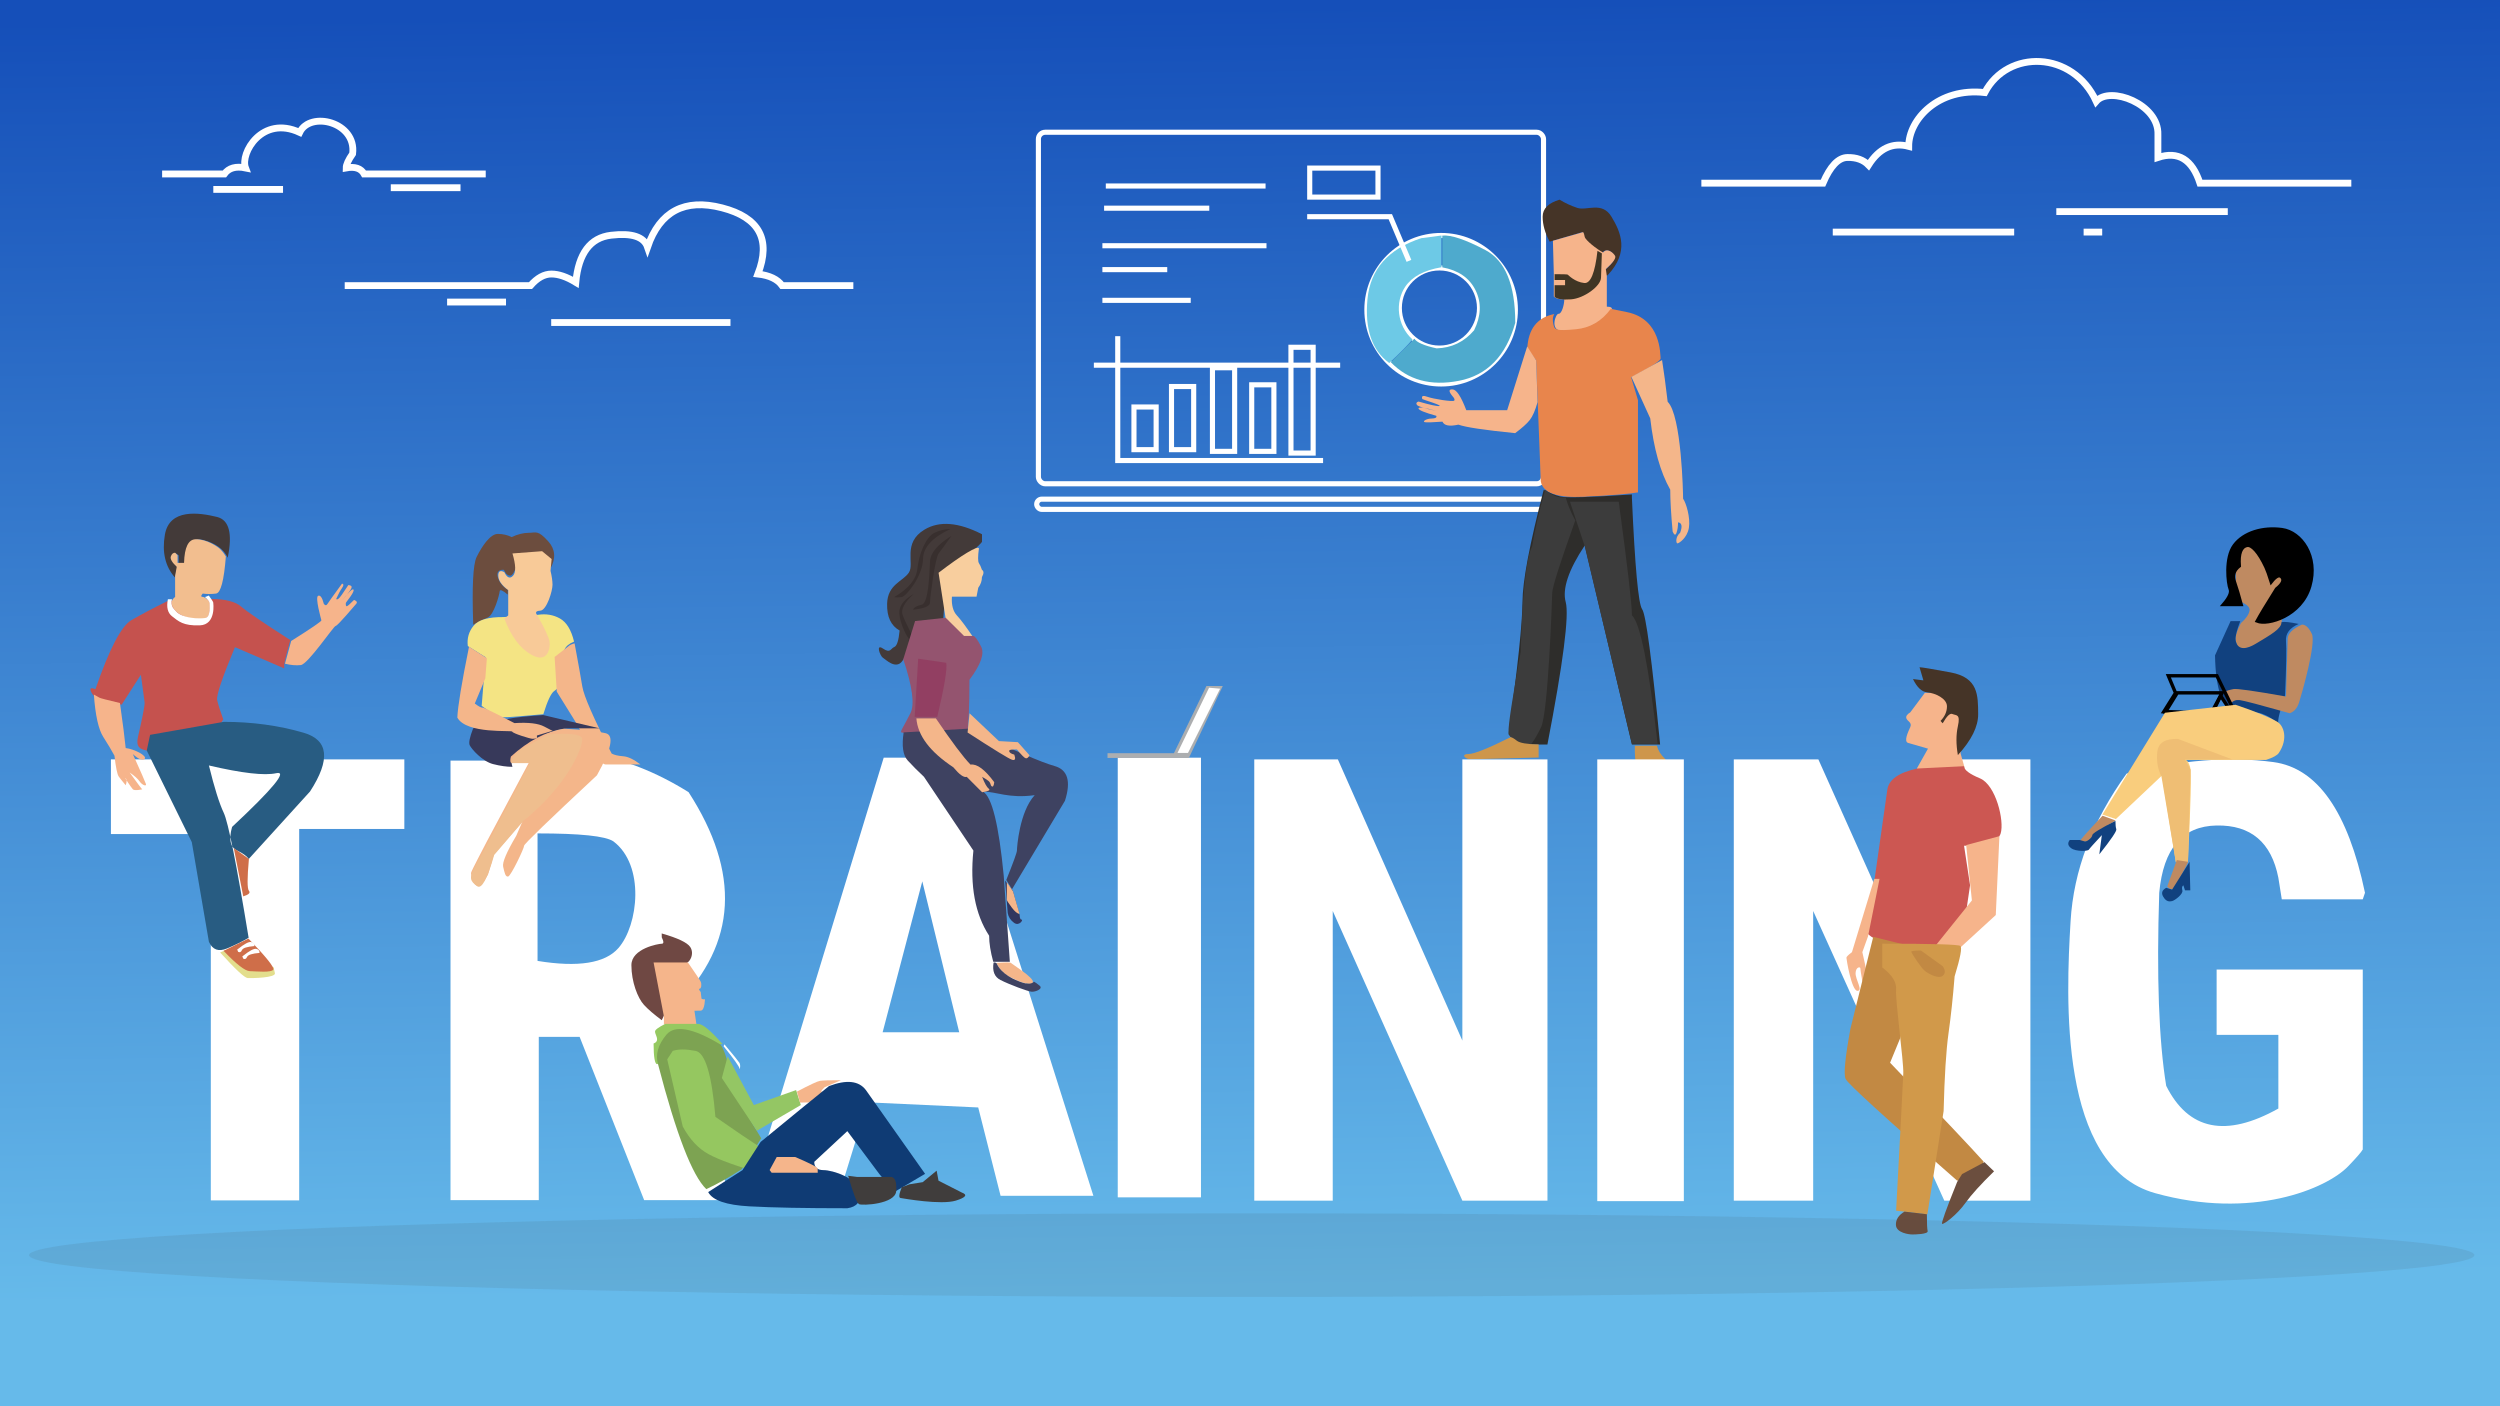 <?xml version="1.0" encoding="UTF-8"?>
<svg width="1465px" height="824px" viewBox="0 0 1465 824" version="1.1" xmlns="http://www.w3.org/2000/svg" xmlns:xlink="http://www.w3.org/1999/xlink">
    <rect x="0" y="0" width="1465" height="824" fill="#808080" stroke="none"/>
    <!-- Generator: Sketch 48.2 (47327) - http://www.bohemiancoding.com/sketch -->
    <title>Group</title>
    <desc>Created with Sketch.</desc>
    <defs>
        <linearGradient x1="50%" y1="0%" x2="52.203%" y2="91.992%" id="linearGradient-1">
            <stop stop-color="#154FB9" offset="0%"></stop>
            <stop stop-color="#66BAEA" offset="100%"></stop>
        </linearGradient>
    </defs>
    <g id="Page-1" stroke="none" stroke-width="1" fill="none" fill-rule="evenodd">
        <g id="Group">
            <rect id="Rectangle-6" fill="url(#linearGradient-1)" x="0" y="0" width="1465" height="824"></rect>
            <path d="M95,101.942 L131.48,101.942 C134.05,98.412 138.182,97.235 143.876,98.412 C140.605,89.787 153.55,67.359 175.622,77.588 C181.773,64.804 208.944,71.505 206.648,90.101 C204.112,93.77 202.845,96.54 202.845,98.412 C208.007,97.46 211.515,98.637 213.367,101.942 C215.537,101.942 239.293,101.942 284.637,101.942" id="Path-2" stroke="#FFFFFF" stroke-width="4"></path>
            <path d="M229,110 L269.859,110" id="Path-3" stroke="#FFFFFF" stroke-width="4"></path>
            <path d="M125,111 L165.859,111" id="Path-3-Copy" stroke="#FFFFFF" stroke-width="4"></path>
            <path d="M202,167.355 L310.871,167.355 C314.825,162.84 318.909,160.583 323.126,160.583 C327.342,160.583 332.104,162.208 337.412,165.457 C339.009,148.482 345.899,139.277 358.081,137.844 C370.263,136.411 377.386,138.73 379.449,144.801 C386.678,123.829 401.221,116.157 423.078,121.787 C444.935,127.417 451.955,140.349 444.138,160.583 C450.933,161.377 455.658,163.634 458.314,167.355 C460.376,167.355 474.292,167.355 500.062,167.355" id="Path-4" stroke="#FFFFFF" stroke-width="4"></path>
            <path d="M323,189 L428.058,189" id="Path-5" stroke="#FFFFFF" stroke-width="4"></path>
            <path d="M262,177 L296.519,177" id="Path-6" stroke="#FFFFFF" stroke-width="4"></path>
            <path d="M997,107.344 L1068.257,107.344 C1072.486,97.414 1077.248,92.396 1082.544,92.291 C1087.839,92.185 1091.974,93.671 1094.947,96.748 C1101.168,86.924 1109.02,83.263 1118.501,85.764 C1118.501,69.905 1135.897,51.137 1163.087,54.238 C1176.427,28.719 1214.713,29.569 1228.372,59.385 C1236.382,50.07 1265.224,60.991 1264.54,78.87 C1264.54,85.009 1264.54,89.482 1264.54,92.291 C1276.419,88.363 1284.633,93.381 1289.182,107.344 C1295.829,107.344 1325.392,107.344 1377.873,107.344" id="Path-7" stroke="#FFFFFF" stroke-width="4"></path>
            <path d="M1205,124 L1305.479,124" id="Path-8" stroke="#FFFFFF" stroke-width="4"></path>
            <path d="M1221,136 L1231.891,136" id="Path-9" stroke="#FFFFFF" stroke-width="4"></path>
            <path d="M1074,136 L1180.308,136" id="Path-10" stroke="#FFFFFF" stroke-width="4"></path>
            <rect id="Rectangle-2" stroke="#FFFFFF" stroke-width="3" x="608.5" y="77.5" width="296" height="206" rx="4"></rect>
            <path d="M648,109 L741.623,109" id="Path-11" stroke="#FFFFFF" stroke-width="3"></path>
            <path d="M647,122 L708.642,122" id="Path-12" stroke="#FFFFFF" stroke-width="3"></path>
            <path d="M646,144 L742.161,144" id="Path-13" stroke="#FFFFFF" stroke-width="3"></path>
            <path d="M646,176 L697.765,176" id="Path-14" stroke="#FFFFFF" stroke-width="3"></path>
            <path d="M646,158 L684.003,158" id="Path-15" stroke="#FFFFFF" stroke-width="3"></path>
            <rect id="Rectangle-3" stroke="#FFFFFF" stroke-width="3" x="767.5" y="98.5" width="40" height="17"></rect>
            <polyline id="Path-16" stroke="#FFFFFF" stroke-width="3" points="655 197 655 269.872 775.325 269.872"></polyline>
            <path d="M641,214 L785.337,214" id="Path-17" stroke="#FFFFFF" stroke-width="3"></path>
            <rect id="Rectangle-4" stroke="#FFFFFF" stroke-width="3" x="664.5" y="238.5" width="13" height="25"></rect>
            <rect id="Rectangle-4-Copy" stroke="#FFFFFF" stroke-width="3" x="686.5" y="226.5" width="13" height="37"></rect>
            <rect id="Rectangle-4-Copy-2" stroke="#FFFFFF" stroke-width="3" x="710.5" y="215.5" width="13" height="49"></rect>
            <rect id="Rectangle-4-Copy-3" stroke="#FFFFFF" stroke-width="3" x="733.5" y="225.5" width="13" height="39"></rect>
            <rect id="Rectangle-4-Copy-4" stroke="#FFFFFF" stroke-width="3" x="756.5" y="203.5" width="13" height="62"></rect>
            <circle id="Oval" stroke="#FFFFFF" stroke-width="3" cx="843.5" cy="180.5" r="23.5"></circle>
            <circle id="Oval-2" stroke="#FFFFFF" stroke-width="3" cx="844.5" cy="181.5" r="43.5"></circle>
            <path d="M845.177,138.058 L845.177,156.664 C854.613,158.381 861.113,162.86 864.677,170.102 C868.24,177.344 867.952,185.165 863.813,193.565 C857.967,200.375 850.643,203.9 841.843,204.141 C834.478,202.524 830.139,200.63 828.826,198.459 L815,212.232 C825.099,222.723 838.418,226.36 854.958,223.144 C871.498,219.928 882.492,208.605 887.941,189.177 C887.941,166.875 882.089,152.653 870.386,146.51 C858.683,140.367 850.28,137.55 845.177,138.058 Z" id="Path-18" fill="#4EAACD"></path>
            <path d="M844.725,138 L844.725,156.603 C834.552,158.296 827.463,162.108 823.459,168.038 C817.453,176.933 818.509,190.754 827.746,198.929 C825.104,202.081 820.561,206.682 814.115,212.733 C803.969,205.369 799.71,192.913 801.337,175.367 C802.965,157.82 813.479,145.886 832.881,139.565 L844.725,138 Z" id="Path-19" fill="#6DC9E6"></path>
            <polyline id="Path-20" stroke="#FFFFFF" stroke-width="3" points="766 127 814.724 127 825.644 152.86"></polyline>
            <rect id="Rectangle-5" stroke="#FFFFFF" stroke-width="3" x="607.5" y="292.5" width="303" height="6" rx="3"></rect>
            <path d="M927.068,136.077 L908.106,141.611 C905.351,136.518 903.982,131.629 904,126.943 C904.018,122.258 907.324,118.944 913.917,117 C917.104,118.97 920.558,120.576 924.28,121.818 C929.861,123.681 938.725,117.81 944.291,126.943 C949.858,136.077 954.871,147.68 942.132,161.214 C941.18,162.137 940.703,161.08 940.703,158.043 C945.507,154.097 947.061,151.008 945.366,148.775 C942.823,145.425 939.028,146.927 939.116,148.242 C939.205,149.557 928.13,140.992 928.13,138.535 C928.13,136.896 927.776,136.077 927.068,136.077 Z" id="Path-21" fill="#453427"></path>
            <path d="M910,141.083 L910.537,160.389 L910.537,173.747 C912.073,175.125 914.118,175.651 916.672,175.324 C916.672,178.609 915.142,184.043 913.336,183.874 C911.531,183.706 908.101,193.807 915.142,193.791 C922.182,193.776 930.333,193.939 939.424,186.82 C945.485,182.074 946.21,179.702 941.599,179.702 L941.599,161.699 L941.016,157.692 C945.367,153.778 947.171,151.182 946.428,149.904 C945.313,147.986 941.631,145.002 939.424,147.986 C935.716,146.01 928.983,140.718 928.639,138.773 C928.41,137.476 928.11,136.551 927.738,136 L910,141.083 Z" id="Path-22" fill="#F6B48B"></path>
            <path d="M911,160.658 L911,164.093 L917.127,164.093 L917.127,167.119 L911,167.119 L911,173.889 C912.313,175.274 915.514,175.783 920.603,175.416 C928.236,174.866 938.088,167.653 938.198,162.726 C938.271,159.441 938.434,154.692 938.688,148.479 L936.123,147 C934.656,159.956 932.077,166.237 928.386,165.844 C922.849,165.254 919.067,161.235 918.714,160.947 C918.479,160.754 915.908,160.658 911,160.658 Z" id="Path-23" fill="#403524"></path>
            <path d="M910.803,184.029 C900.845,186.035 895.578,192.72 895,204.087 C897.699,207.893 899.416,210.244 900.151,211.14 L902.902,282.052 C904.072,288.862 912.501,291.877 928.188,291.099 C943.876,290.32 954.429,289.468 959.847,288.543 L959.847,234.509 L955.867,221.098 C967.577,215.049 973.328,211.324 973.12,209.922 C972.809,207.819 973.57,186.992 953.413,182.904 C948.11,181.848 944.944,181.213 943.915,181 C938.611,188.172 931.836,192.148 923.59,192.929 C911.222,194.1 910.946,193.242 910.217,189.718 C909.731,187.369 909.927,185.472 910.803,184.029 Z" id="Path-24" fill="#E8854C"></path>
            <path d="M894.935,203 L883.194,240.372 L859.246,240.372 C856.204,232.379 853.53,228.314 851.223,228.175 C848.916,228.036 848.837,229.289 850.986,231.933 C852.315,233.363 852.686,234.321 852.101,234.807 C851.223,235.536 840.061,233.866 836.169,232.44 C832.276,231.015 833.411,233.644 833.493,233.866 C833.575,234.088 845.454,237.598 843.479,237.93 C842.162,238.151 838.078,237.273 831.227,235.296 C830,235.708 829.693,236.365 830.307,237.267 C830.92,238.169 834.708,239.34 841.672,240.78 C834.708,238.82 831.227,238.33 831.227,239.31 C831.227,240.29 834.708,241.738 841.672,243.655 C842.091,244.686 841.181,245.222 838.942,245.262 C835.584,245.323 833.276,247.091 834.977,247.408 C836.111,247.62 839.545,247.514 845.278,247.091 C846.275,249.418 849.389,249.999 854.62,248.836 C858.744,250.354 869.829,252.017 887.875,253.825 C891.904,250.829 894.761,248.267 896.446,246.138 C898.13,244.01 899.652,240.515 901.01,235.654 L900.183,211.221 L894.935,203 Z" id="Path-25" fill="#F6B48B"></path>
            <path d="M956,220.866 L967.048,245.196 C969.063,262.801 972.967,276.717 978.761,286.945 C978.761,293.028 979.23,301.21 980.168,311.494 C981.098,313.646 981.86,313.873 982.452,312.175 C983.044,310.477 983.34,308.441 983.34,306.069 C985.568,306.398 985.977,308.433 984.567,312.175 C981.64,314.651 982.124,318.463 982.987,318.433 C983.85,318.402 988.696,315.273 989.691,309.318 C990.686,303.364 988.028,294.61 986.298,292.258 C986.298,289.375 985.418,243.425 977.255,235.457 C976.111,225.73 975.016,217.578 973.969,211 L956,220.866 Z" id="Path-26" fill="#F4B68A"></path>
            <path d="M904.614,287 C896.373,318.648 892.224,340.589 892.168,352.822 C892.111,365.056 889.389,390.879 884,430.293 C887.29,434.298 891.549,436.3 896.775,436.3 C902.001,436.3 905.338,436.3 906.786,436.3 C916.025,388.41 919.599,360.584 917.507,352.822 C915.415,345.06 919.137,333.994 928.672,319.622 L956.294,436.3 L972.823,436.3 C968.028,386.533 964.521,360.108 962.304,357.023 C960.087,353.938 958.083,332.167 956.294,291.708 L956.294,289.743 C931.828,291.405 917.903,291.82 914.52,290.989 C911.136,290.158 907.835,288.829 904.614,287 Z" id="Path-27" fill="#2E2D2B"></path>
            <path d="M920,294 L928.55,319.742 L956.306,435.873 L971.369,435.873 C966.21,390.26 961.189,365.159 956.306,360.569 C956.306,354.145 953.732,331.955 948.584,294 L920,294 Z" id="Path-28" fill="#3C3C3C"></path>
            <path d="M923.114,304.991 C914.206,329.749 909.701,343.908 909.599,347.468 C909.445,352.809 907.229,417.694 903.044,426.22 C900.253,431.903 897.986,435.529 896.241,437.096 C888.334,435.238 884.259,432.495 884.017,428.868 C883.774,425.24 886.138,409.656 891.107,382.115 C892.089,347.854 894.324,327.221 897.812,320.218 C899.2,311.555 901.759,300.482 905.49,287 C909.723,290.552 913.718,292.038 917.476,291.459 C918.549,295.522 920.429,300.033 923.114,304.991 Z" id="Path-32" fill="#3C3C3C"></path>
            <path d="M885.208,432 C872.008,438.569 863.801,441.854 860.587,441.854 C855.766,441.854 858.587,444.951 861.746,444.951 C863.851,444.951 877.151,444.599 901.645,443.895 L901.645,436.248 C894.817,436.134 890.547,435.397 888.835,434.038 C887.124,432.679 885.915,432 885.208,432 Z" id="Path-33" fill="#CE964B"></path>
            <path d="M958.011,437 C957.873,447.157 958.998,452.235 961.388,452.235 C964.973,452.235 979.237,447.903 975.671,444.617 C973.294,442.427 971.712,439.888 970.923,437 L958.011,437 Z" id="Path-34" fill="#CE964B"></path>
            <polygon id="Path-46" fill="#FFFFFF" points="65 445 65 488.756 123.541 488.756 123.541 703.435 175.322 703.435 175.322 485.771 236.944 485.771 236.944 445"></polygon>
            <path d="M264,445.701 L286.578,445.701 C326.16,434.067 365.141,440.239 403.52,464.219 C434.045,511.488 431.809,552.819 396.814,588.213 L427.903,703.287 L377.481,703.287 L339.668,607.623 L315.726,607.623 L315.726,703.287 L264,703.287 L264,445.701 Z M315,488.375 L315,563.094 C338.77,566.983 354.564,564.475 362.383,555.57 C374.111,542.212 378.089,507.013 359.395,493.002 C354.728,489.917 339.93,488.375 315,488.375 Z" id="Combined-Shape" fill="#FFFFFF"></path>
            <path d="M438,705.501 L517.853,444 L559.513,444 L640.73,700.758 L586.344,700.758 L573.234,648.969 L508.385,645.964 L490.008,705.501 L438,705.501 Z M540.468,516.464 L517.225,604.889 L562.098,604.889 L540.468,516.464 Z" id="Combined-Shape" fill="#FFFFFF"></path>
            <polygon id="Path-51" fill="#FFFFFF" points="655 444 655 701.647 703.766 701.647 703.766 444"></polygon>
            <polygon id="Path-52" fill="#FFFFFF" points="735 445 735 703.572 780.985 703.572 780.985 533.841 856.94 703.572 906.813 703.572 906.813 445 856.94 445 856.94 609.776 783.99 445"></polygon>
            <polygon id="Path-52-Copy" fill="#FFFFFF" points="1016 445 1016 703.572 1062.521 703.572 1062.521 533.841 1139.36 703.572 1189.813 703.572 1189.813 445 1139.36 445 1139.36 609.776 1065.56 445"></polygon>
            <polygon id="Path-53" fill="#FFFFFF" points="936 445 936 703.868 986.731 703.868 986.731 445"></polygon>
            <path d="M1385.883,523.176 C1375.9,475.598 1358.025,450.067 1332.258,446.585 C1306.49,443.102 1277.793,445.36 1246.165,453.359 C1226.052,481.292 1215.116,510.136 1213.356,539.894 C1210.717,584.53 1206.174,683.355 1262.908,699.187 C1319.642,715.02 1363.407,696.678 1376.106,683.355 C1381.014,678.247 1383.84,674.984 1384.584,673.565 L1384.584,568.142 L1298.942,568.142 L1298.942,606.437 L1335.119,606.437 L1335.119,649.607 C1304.363,666.798 1282.454,662.36 1269.393,636.294 C1265.069,609.821 1263.709,572.115 1265.311,523.176 C1267.684,497.238 1278.894,484.093 1298.942,483.743 C1318.989,483.392 1331.048,493.602 1335.119,514.373 L1337.125,526.993 L1384.584,526.993 L1385.883,523.176 Z" id="Path-113" fill="#FFFFFF"></path>
            <path d="M108.398,328.723 C108.844,318.711 112.537,314.646 119.478,316.527 C126.419,318.408 131.075,321.838 133.448,326.816 C136.362,312.633 134.269,304.67 127.167,302.926 C116.515,300.31 99.273,297.905 96.627,313.314 C94.864,323.586 96.819,331.941 102.493,338.378 L103.976,332.339 C101.128,329.436 100.169,327.175 101.099,325.555 C102.028,323.936 103.232,323.936 104.711,325.555 L104.711,330.106 L108.398,330.106 L108.398,328.723 Z" id="Path-35" fill="#433A39"></path>
            <path d="M124.024,351 C132.21,351.059 138.003,352.568 141.4,355.528 C144.797,358.488 154.375,365.006 170.132,375.083 C167.466,384.492 166.273,389.647 166.554,390.55 C166.554,391.019 166.554,391.4 166.554,391.693 L137.685,379.222 C130.139,397.327 126.663,407.68 127.257,410.28 C127.851,412.88 129.04,416.636 130.824,421.547 C127.988,427.114 122.844,430.37 115.392,431.315 C104.213,432.733 103.345,433.023 102.072,431.315 C100.8,429.608 89.42,440.399 85.84,439.764 C82.261,439.129 79.468,437.792 80.84,431.877 C82.211,425.963 85.034,413.552 84.732,411.552 C84.531,410.219 83.81,404.833 82.568,395.395 L71.318,412.899 C61.602,411.732 55.833,409.612 54.013,406.538 C52.192,403.464 52.827,402.576 55.917,403.875 C64.056,380.326 71.078,366.839 76.983,363.413 C82.888,359.986 89.93,356.27 98.109,352.265 L124.024,351 Z" id="Path-38" fill="#C5524E"></path>
            <path d="M132.355,326.061 C131.262,340.232 129.343,347.488 126.6,347.83 C123.856,348.173 121.25,348.173 118.782,347.83 C117.662,349.104 117.662,349.757 118.782,349.788 C119.901,349.819 121.268,350.879 122.882,352.97 C123.39,359.555 122.023,362.848 118.782,362.848 C113.919,362.848 106.754,362.253 102.619,357.612 C99.863,354.517 99.863,351.909 102.619,349.788 L102.619,337.531 L103.576,332.125 C100.759,329.531 99.606,327.509 100.118,326.061 C100.63,324.613 101.464,323.888 102.619,323.888 L104.053,325.367 L104.053,329.837 L107.856,329.837 C108.12,320.711 110.377,316.1 114.628,316.003 C121.005,315.858 127.726,320.353 129.386,322.121 C130.492,323.299 131.482,324.613 132.355,326.061 Z" id="Path-36" fill="#F2BE8F"></path>
            <path d="M100.776,351.173 L98.376,351.173 C97.444,355.821 98.244,359.13 100.776,361.101 C104.574,364.059 107.37,366.817 117.085,366.459 C126.799,366.102 125.036,353.245 124.885,352.788 C124.785,352.483 123.947,351.22 122.369,349 L120.127,349.869 C121.861,351.491 122.745,352.662 122.78,353.384 C122.832,354.467 123.511,361.579 120.298,362.143 C117.085,362.707 106.834,362.464 103.129,358.204 C102.437,357.408 101.724,356.711 101.336,356.089 C100.457,354.677 100.271,353.039 100.776,351.173 Z" id="Path-37" fill="#FFFFFF"></path>
            <path d="M55,407 C55.874,419.18 57.713,427.461 60.516,431.842 C63.319,436.223 65.505,439.886 67.075,442.833 C67.866,449.773 68.704,453.851 69.589,455.066 C70.474,456.282 71.828,457.978 73.65,460.155 C74.396,458.154 74.396,456.806 73.65,456.11 C72.531,455.066 76.889,461.452 77.846,462.527 C78.803,463.602 83.607,462.527 83.345,462.527 C83.171,462.527 80.714,459.248 75.975,452.69 C78.817,454.631 80.756,456.36 81.792,457.878 C83.345,460.155 86.006,461.019 85.52,459.448 C85.196,458.401 82.638,452.548 77.846,441.888 C81.324,445.021 83.627,445.962 84.754,444.71 C86.444,442.833 78.495,438.919 73.65,438.351 C73.128,432.942 72.008,424.151 70.289,411.977 C62.738,410.202 58.717,409.148 58.226,408.815 C57.735,408.483 56.659,407.878 55,407 Z" id="Path-39" fill="#F6B48B"></path>
            <path d="M170.633,375.611 C182.577,368.094 188.478,364.057 188.338,363.501 C188.126,362.665 184.516,349.933 186.427,349.134 C187.701,348.602 188.818,350.186 189.78,353.886 C190.571,354.9 191.28,354.9 191.907,353.886 C192.535,352.872 195.376,348.91 200.431,342 C201.473,342.222 201.473,343.081 200.431,344.577 C199.389,346.074 198.261,348.172 197.046,350.871 C197.149,351.374 197.574,351.374 198.322,350.871 C199.071,350.369 201.003,347.695 204.118,342.849 C205.708,342.971 206.323,343.547 205.963,344.577 C205.603,345.607 203.663,348.174 200.144,352.277 C204.486,346.757 206.835,344.533 207.191,345.604 C207.725,347.21 202.722,352.812 202.666,353.349 C202.611,353.886 202.519,355.466 203.319,355.22 C203.851,355.056 205.24,353.828 207.484,351.536 C209.11,352.213 209.517,352.996 208.704,353.886 C207.484,355.22 197.917,366.697 196.696,366.799 C195.475,366.901 180.454,389.284 176.25,389.737 C173.447,390.04 170.364,389.772 167,388.933 L170.633,375.611 Z" id="Path-40" fill="#F6B48B"></path>
            <path d="M86,439.82 L112.387,493.483 L122.422,551.915 C124.546,556.572 128.089,557.859 133.05,555.777 C138.01,553.695 142.226,551.613 145.697,549.53 C138.587,506.224 133.728,481.827 131.121,476.339 C128.514,470.85 125.615,461.592 122.422,448.565 C141.879,453.107 155.029,454.615 161.872,453.089 C168.714,451.563 160.092,462.056 136.003,484.57 C133.984,491.837 134.898,496.407 138.745,498.281 C142.592,500.155 144.91,501.869 145.697,503.424 L181.674,463.817 C193.805,445.129 192.568,433.654 177.964,429.393 C163.36,425.131 147.746,423 131.121,423 L87.949,430.618 L86,439.82 Z" id="Path-41" fill="#285C82"></path>
            <path d="M129,558.159 C137.967,568.036 143.335,573.027 145.105,573.132 C147.759,573.29 161.781,573 161.097,570.269 C160.642,568.449 160.414,567.312 160.414,566.859 L131.54,557 L129,558.159 Z" id="Path-44" fill="#E3DE8D"></path>
            <path d="M131,557.174 C138.508,565.033 143.623,569.005 146.345,569.092 C150.429,569.222 158.907,570.067 160.141,568.232 C160.963,567.009 156.106,560.931 145.57,550 L131,557.174 Z" id="Path-42" fill="#CF6E49"></path>
            <path d="M139.541,556.046 C143.185,553.162 145.69,551.82 147.056,552.019 C148.422,552.219 149.106,553.013 149.106,554.402 C144.764,554.75 142.327,555.531 141.794,556.744 C141.261,557.958 140.51,558.3 139.541,557.771 L139,556.428 L139.541,556.046 Z" id="Path-43" fill="#FFFFFF"></path>
            <path d="M142.541,560.046 C146.185,557.162 148.69,555.82 150.056,556.019 C151.422,556.219 152.106,557.013 152.106,558.402 C147.764,558.75 145.327,559.531 144.794,560.744 C144.261,561.958 143.51,562.3 142.541,561.771 L142,560.428 L142.541,560.046 Z" id="Path-43-Copy" fill="#FFFFFF"></path>
            <path d="M145.865,503.335 C144.836,514.585 144.836,520.804 145.865,521.993 C146.894,523.182 145.786,524.274 142.542,525.27 L137,497 L145.865,503.335 Z" id="Path-45" fill="#CF6E49"></path>
            <path d="M575.451,313.07 C561.7,306.015 550.466,305.11 541.747,310.356 C528.668,318.225 536.101,330.336 532.585,335.561 C529.069,340.787 520.125,342.395 519.848,353.825 C519.664,361.446 522.104,366.668 527.171,369.492 C526.625,375.318 525.591,378.532 524.069,379.131 C521.785,380.031 521.905,383.098 517.387,380.031 C512.869,376.963 515.877,384.617 517.387,385.454 C518.897,386.292 524.881,392.64 528.733,387.396 C532.585,382.151 541.261,365.134 545.226,364.751 C547.868,364.495 550.374,363.866 552.743,362.865 L553.887,347.67 C558.452,347.769 561.525,346.414 563.108,343.605 C564.69,340.796 564.69,335.996 563.108,329.206 C571.337,321.912 575.451,317.98 575.451,317.41 C575.451,316.841 575.451,315.394 575.451,313.07 Z" id="Path-54" fill="#433A39"></path>
            <path d="M556.961,310 C546.373,314.917 541.022,320.75 540.908,327.5 C540.738,337.625 531.05,349.508 528.377,349.892 C526.595,350.148 525.136,350.148 524,349.892 C532.402,344.988 536.923,339.482 537.562,333.376 C538.521,324.217 542.781,314.554 547.493,312.277 C550.634,310.759 553.79,310 556.961,310 Z" id="Path-55" fill="#382F2E"></path>
            <path d="M557.576,314 C549.443,318.999 545.243,324.012 544.976,329.039 C544.576,336.58 544.188,353.531 540.053,354.379 C537.296,354.945 535.612,355.916 535,357.294 C541.651,356.591 544.976,355.215 544.976,353.165 C544.976,350.091 547.998,326.952 550.084,324.284 C551.475,322.506 553.972,319.078 557.576,314 Z" id="Path-56" fill="#382F2E"></path>
            <path d="M535.498,348 C530.012,352.981 527.819,357.073 528.919,360.276 C530.569,365.082 534.008,370.45 534.008,372.138 C534.008,373.264 532.944,375.107 530.817,377.669 C532.489,375.801 532.906,374.412 532.071,373.503 C530.817,372.138 526.306,362.889 527.091,357.614 C527.614,354.096 530.416,350.892 535.498,348 Z" id="Path-57" fill="#382F2E"></path>
            <path d="M573.645,321.327 C573.003,326.137 573.003,329.027 573.645,329.997 C574.288,330.967 574.879,332.269 575.418,333.902 C576.6,334.674 576.6,336.095 575.418,338.164 C575.418,340.407 574.697,342.494 573.256,344.423 L572.248,349.642 L557.817,349.642 C557.513,354.563 558.488,358.234 560.743,360.655 C562.999,363.077 566.16,367.308 570.227,373.35 C567.78,373.35 566.089,373.35 565.155,373.35 C564.221,373.35 560.572,369.843 554.208,362.829 L550,335.64 C556.763,330.457 562.304,326.558 566.625,323.942 C570.946,321.327 573.286,320.455 573.645,321.327 Z" id="Path-58" fill="#F8CE9E"></path>
            <path d="M529.316,386.329 C534.651,402.258 536.063,412.76 533.554,417.834 C529.791,425.445 527.169,428.953 528.242,429.184 C529.316,429.414 536.373,431.336 539.433,431.062 C542.493,430.789 560.198,437.068 566.607,431.336 C567.604,424.951 568.103,413.959 568.103,398.361 C574.789,389.449 577.057,382.938 574.906,378.827 C572.756,374.717 571.233,372.662 570.337,372.662 L564.928,372.662 L554.161,362 L536.252,363.931 L529.316,386.329 Z" id="Path-59" fill="#94546F"></path>
            <path d="M538.05,386 L536,420.091 L549.241,420.091 C553.457,402.315 555.205,391.747 554.485,388.384" id="Path-60" fill="#923F62"></path>
            <path d="M529.544,429.167 C528.342,437.112 529.133,442.606 531.917,445.647 C534.701,448.688 537.873,451.87 541.432,455.193 L570.406,498.434 C568.321,519.097 571.398,535.729 579.636,548.33 C579.636,552.673 580.439,557.763 582.045,563.599 L591.762,563.599 L588.187,513.148 C585.315,483.283 581.257,466.853 576.013,463.86 C583.879,463.86 591.079,468.064 606.336,465.962 C597.328,475.749 595.923,496.749 595.923,498.434 C595.923,499.557 593.842,505.3 589.679,515.664 L593.039,521.103 L624.057,469.265 C627.726,457.835 625.689,451.042 617.948,448.884 C610.206,446.726 593.301,439.431 567.233,427 L529.544,429.167 Z" id="Path-63" fill="#3E4261"></path>
            <path d="M537,421 C537.789,431.063 545.001,440.603 558.635,449.621 C562.232,453.953 564.858,455.822 566.513,455.229 L575.523,464.259 C579.209,463.698 580.504,463.007 579.409,462.186 C578.313,461.366 577.018,459.047 575.523,455.229 C577.609,456.416 578.904,457.261 579.409,457.764 C580.691,459.041 580.377,460.063 580.931,460.597 C581.812,461.445 582.375,460.699 582.621,458.359 C577.137,450.925 572.507,447.491 568.732,448.057 C564.541,443.789 557.777,434.769 548.439,421 L537,421 Z" id="Path-61" fill="#F4B68A"></path>
            <path d="M568.158,418 L585.36,434.282 L596.462,434.91 L603.321,442.62 C602.611,443.936 601.868,444.512 601.094,444.349 C600.319,444.187 598.609,442.469 595.963,439.197 C592.707,439.047 591.179,439.391 591.378,440.23 C591.578,441.068 592.578,441.728 594.379,442.208 C595.309,444.787 594.862,445.788 593.036,445.213 C591.211,444.637 582.532,439.319 567,429.258 L568.158,418 Z" id="Path-62" fill="#F4B68A"></path>
            <path d="M584,564.289 C585.545,567.869 587.955,570.516 591.229,572.231 C596.14,574.803 604.22,578.252 605.262,575.661 C606.303,573.069 592.823,564.867 592.436,564.289 C592.178,563.904 589.366,563.904 584,564.289 Z" id="Path-64" fill="#F4B68A"></path>
            <path d="M582.227,564.119 C581.421,569.092 582.762,572.473 586.248,574.264 C591.479,576.95 602.439,581.028 604.602,581.162 C606.764,581.295 611.495,579.457 609.219,577.595 C607.701,576.354 606.603,575.579 605.923,575.27 C604.642,576.638 602.414,576.812 599.239,575.793 C594.476,574.264 586.781,570.869 584.018,564.474 C583.408,564 582.811,563.881 582.227,564.119 Z" id="Path-65" fill="#3E4261"></path>
            <path d="M597.52,536.229 C597.551,538.038 597.939,538.929 598.682,538.901 C599.798,538.86 597.274,543.011 594.204,540.75 C592.158,539.243 590.93,537.345 590.522,535.055 L589,516 L593.554,522.107 L597.52,536.229 Z" id="Path-67" fill="#31365F"></path>
            <path d="M590,517 L593.644,522.366 L597.448,535.574 C596.127,535.385 594.605,534.124 592.881,531.791 C591.157,529.458 590.196,527.99 590,527.386 L590,517 Z" id="Path-66" fill="#F4B68A"></path>
            <polygon id="Path-68" fill="#ACAEB0" points="649 441.382 649 444.134 696.689 444.134 716.542 402 706.965 402 687.91 441.382"></polygon>
            <polygon id="Path-69" fill="#FFFFFF" points="708.517 403 690 441.231 696.161 441.231 714.997 403.571"></polygon>
            <path d="M322.556,333.149 L321.287,327.632 C314.344,328.042 310.164,327.642 308.749,326.433 C307.334,325.224 306.35,324.683 305.796,324.81 C304.695,325.436 304.145,325.977 304.145,326.433 C304.145,327.118 301.545,337.453 298.939,337.331 C296.332,337.209 295.551,334.183 295.311,333.971 C295.072,333.76 290.476,333.537 291.689,338.083 C292.498,341.114 294.459,343.621 297.57,345.606 L297.57,348.461 C294.499,345.864 292.912,345.215 292.809,346.514 C292.654,348.461 289.479,360.492 285.643,361.984 C283.086,362.978 280.309,364.357 277.313,366.121 C276.541,343.904 277.197,330.675 279.281,326.433 C282.407,320.071 287.293,312.868 291.689,312.868 C294.62,312.868 297.317,313.485 299.778,314.72 C303.445,313.058 306.767,312.227 309.744,312.227 C314.21,312.227 315.087,310.374 321.287,317.247 C325.421,321.829 325.844,327.129 322.556,333.149 Z" id="Path-70" fill="#6C4D3E"></path>
            <path d="M295.139,361.608 C286.236,361.51 280.371,363.19 277.544,366.648 C274.717,370.107 273.581,374.084 274.137,378.578 L284.569,385.142 L282.263,413.645 C288.097,418.094 292.388,420.319 295.139,420.318 C297.889,420.318 305.639,419.72 318.387,418.526 C320.793,410.757 322.913,406.231 324.748,404.949 C327.5,403.027 334.656,396.542 331.196,387.977 C328.889,382.266 330.624,378.265 336.398,375.974 C334.745,369.118 331.988,364.606 328.126,362.437 C324.264,360.269 319.943,359.547 315.162,360.273 L295.139,361.608 Z" id="Path-72" fill="#F4E484"></path>
            <path d="M322.606,334.528 C323.357,337.641 323.746,340.351 323.774,342.657 C323.814,346.116 320.42,357.678 316.568,357.863 C314.001,357.986 313.451,358.911 314.921,360.637 C319.253,368.387 321.617,373.457 322.013,375.846 C322.606,379.431 321.207,389.251 311.317,383.636 C304.723,379.892 299.465,372.84 295.541,362.48 L297.818,360.637 L297.818,349.865 L297.818,345.833 C293.953,342.899 292.014,340.087 292,337.397 C291.987,334.706 293.167,334.004 295.541,335.29 C297.14,338.607 298.834,339.309 300.622,337.397 C302.411,335.484 302.306,331.125 300.307,324.32 L317.674,323 L323.263,327.602 L322.606,334.528 Z" id="Path-71" fill="#F8CA98"></path>
            <path d="M326.261,405.3 L336.705,422.111 C346.187,439.343 352.209,447.959 354.769,447.959 C357.33,447.959 364.162,447.959 375.266,447.959 C371.411,444.978 368.036,443.379 365.141,443.162 C362.245,442.945 360.011,442.422 358.437,441.591 C347.891,421.018 342.156,407.918 341.232,402.29 C340.308,396.662 338.799,388.232 336.705,377 C335.333,377.386 334.362,377.772 333.793,378.16 C333.225,378.547 330.294,380.818 325,384.974 L326.261,405.3 Z" id="Path-73" fill="#F4B68A"></path>
            <path d="M277.281,426.787 C275.253,431.971 274.578,435.28 275.253,436.714 C276.267,438.865 282.606,446.146 288.923,447.755 C293.134,448.827 296.925,449.363 300.297,449.363 C299.025,445.53 300.102,442.691 303.527,440.844 C308.665,438.075 320.467,426.787 334.374,426.787 C343.646,426.787 349.273,426.787 351.256,426.787 L318.234,419 C308.716,419.711 302.227,420.395 298.764,421.053 C295.302,421.712 288.141,423.623 277.281,426.787 Z" id="Path-75" fill="#37395A"></path>
            <path d="M284.408,397.5 L278.228,412.272 C280.435,413.937 281.915,414.731 282.667,414.654 C283.418,414.578 289.682,417.606 301.457,423.739 C309.62,423.21 315.465,423.897 318.994,425.8 C322.523,427.703 324.172,428.502 323.942,428.197 L314.641,431.008 L314.641,432.598 C313.741,432.818 312.85,432.928 311.968,432.928 C310.645,432.928 300.245,429.703 300.185,428.727 C300.125,427.752 273.417,430.346 268,420.512 C268.273,413.928 270.554,400.09 274.844,379 L285.3,385.706 L284.408,397.5 Z" id="Path-74" fill="#F4B68A"></path>
            <path d="M299.374,446.919 L309.918,446.919 C294.056,476.552 285.833,491.972 285.249,493.179 C284.372,494.99 276,510.687 276,511.578 C276,512.468 277.308,519.032 279.873,519.032 C281.583,519.032 283.62,516.838 285.983,512.45 L289.356,500.772 L306.076,481.553 L302.494,489.806 C296.815,499.415 294.265,505.446 294.844,507.899 C295.713,511.578 296.134,513.888 297.754,513.656 C299.374,513.424 307.203,496.995 307.126,495.589 C307.074,494.652 321.297,480.902 349.795,454.338 C358.357,439.009 360.031,430.776 354.815,429.64 C349.599,428.505 341.51,427.625 330.548,427 C319.986,428.639 309.595,434.093 299.374,443.363 C298.939,445.165 298.939,446.35 299.374,446.919 Z" id="Path-76" fill="#F4B68A"></path>
            <path d="M320.759,430.398 C333.997,429.416 340.791,430.251 341.141,432.905 C341.667,436.886 335.38,453.659 316.895,471.997 C311.322,477.291 308.049,480.155 307.077,480.589 L289.596,501 C285.57,515.126 282.234,521.226 279.587,519.302 C275.617,516.415 274.409,514.585 278.72,507.152 C281.594,502.196 292.18,482.208 310.476,447.187 L299.517,447.187 C300.023,443.513 303.046,440.215 308.586,437.291 C314.125,434.367 318.183,432.07 320.759,430.398 Z" id="Path-77" fill="#EFBE8E"></path>
            <path d="M387.793,549.289 C389.034,551.779 389.034,553.024 387.793,553.024 C385.93,553.024 370,555.781 370,565.582 C370,575.383 373.716,584.887 377.35,588.841 C379.773,591.478 383.254,594.479 387.793,597.844 C390.356,592.7 391.357,589.699 390.795,588.841 C389.952,587.555 387.793,582.78 387.793,580.751 C387.793,579.398 388.793,578.112 390.795,576.893 C391.827,578.965 392.342,580.251 392.342,580.751 C392.342,581.251 392.726,581.689 393.493,582.066 L395.592,582.066 C395.131,578.655 394.589,576.637 393.967,576.012 C393.345,575.386 392.193,573.312 390.511,569.789 C393.965,567.059 397.155,565.543 400.08,565.242 C404.468,564.79 407.094,558.835 404.468,554.933 C402.718,552.331 397.148,549.687 387.758,547 L387.793,549.289 Z" id="Path-78" fill="#6F4843"></path>
            <path d="M403.124,564 C407.721,570.629 410.223,574.393 410.632,575.292 C411.245,576.64 411.03,579.368 410.019,579.368 C409.345,579.368 409.549,580.027 410.632,581.345 C410.897,584.039 411.094,585.386 411.224,585.386 C411.42,585.386 413.132,585.936 413.116,585.386 C413.1,584.835 413.144,592.169 410.632,592.231 C408.957,592.273 407.727,592.294 406.941,592.294 L408.12,600.352 L389.042,600.352 L389.042,595.558 L383,564 L403.124,564 Z" id="Path-79" fill="#F5B58B"></path>
            <path d="M389.843,600 C385.849,601.988 383.852,603.472 383.852,604.451 C383.852,605.921 385.053,607.388 385.053,609.07 C385.053,610.192 384.368,611.001 383,611.498 C383.033,619.487 383.717,623.521 385.053,623.602 C387.056,623.723 393.143,607.456 397.524,607.249 C401.364,606.347 411.457,606.173 415.68,609.383 C418.495,611.523 421.062,612.329 423.381,611.801 C416.504,603.934 411.743,600 409.098,600 C406.453,600 400.035,600 389.843,600 Z" id="Path-80" fill="#95C960"></path>
            <path d="M385.671,623.894 C396.288,664.665 405.694,688.978 413.891,696.834 C420.394,693.812 427.364,689.884 434.801,685.051 L446.082,667.014 C434.014,647.409 427.662,634.356 427.026,627.853 C426.391,621.351 424.81,616.119 422.283,612.156 C406.027,602.364 395.428,600.426 390.489,606.343 C385.55,612.259 383.944,618.11 385.671,623.894 Z" id="Path-81" fill="#7DA352"></path>
            <path d="M391,620.786 L400.088,660.106 C404.157,667.645 409.206,673.06 415.236,676.35 C421.267,679.64 432.194,683.587 448.019,688.192 C453.541,680.32 455.914,676.77 455.138,677.543 C454.363,678.315 442.391,670.631 419.225,654.489 C417.143,629.82 413.284,616.933 407.645,615.828 C402.007,614.724 397.529,614.724 394.213,615.828 L391,620.786 Z" id="Path-82" fill="#95C760"></path>
            <polygon id="Path-83" fill="#94C664" points="426.413 619 441.753 647.556 466.514 638.772 469.29 647.556 443.52 662.605 423 631.727"></polygon>
            <path d="M467,639.687 C474.486,635.72 478.999,633.614 480.539,633.368 C482.08,633.123 486.162,633 492.787,633 L483.219,637.116 C481.484,638.83 480.87,639.687 481.375,639.687 C481.88,639.687 482.936,639.687 484.541,639.687 C488.806,639.402 490.246,639.841 488.862,641.004 C486.786,642.748 481.375,643.929 481.375,645.007 C481.375,645.725 477.197,646.085 468.84,646.085 L467,639.687 Z" id="Path-84" fill="#F5B58B"></path>
            <path d="M424,613.069 C430.203,620.77 433.305,625.116 433.305,626.106 C433.305,627.59 434.277,624.376 433.305,622.828 C432.657,621.796 429.735,618.186 424.538,612 L424,613.069 Z" id="Path-85" fill="#FFFFFF"></path>
            <path d="M415,698.56 C417.509,703.388 425.558,706.174 439.148,706.919 C452.737,707.665 471.865,708.037 496.53,708.037 C502.228,707.212 504.648,704.053 503.79,698.56 C502.502,690.321 488.029,685.69 482.592,685.69 C478.967,685.69 477.155,684.075 477.155,680.844 L496.53,662.842 L515.217,687.877 L523.979,698.56 L542.106,687.877 L507.402,638.767 C503.298,633.324 496.104,632.542 485.819,636.422 C476.616,643.857 463.25,654.774 445.724,669.171 L435.085,685.69 L415,698.56 Z" id="Path-86" fill="#0F3B74"></path>
            <path d="M455.166,678 L465.971,678 C474.785,681.755 479.178,684.044 479.151,684.869 C479.124,685.693 479.138,686.477 479.192,687.221 L452.173,687.221 L451,685.655 L455.166,678 Z" id="Path-87" fill="#F5B58B"></path>
            <path d="M502.339,689.695 L522.356,689.695 C524.582,690.07 525.526,692.822 525.188,697.951 C524.68,705.644 505.315,706.59 503.415,705.644 C502.149,705.014 500.011,699.466 497,689 L502.339,689.695 Z" id="Path-88" fill="#403D3C"></path>
            <path d="M528.443,695.702 C526.806,699.741 526.562,701.85 527.711,702.03 C529.435,702.3 551.481,706.272 560.205,703.535 C566.02,701.71 567.15,700.137 563.596,698.816 L549.958,691.869 L548.868,686 L540.702,692.749 L533.013,693.981 L528.443,695.702 Z" id="Path-89" fill="#403D3C"></path>
            <path d="M1127.957,406 L1119.429,417.426 C1117.513,418.597 1116.745,419.767 1117.126,420.934 C1117.696,422.685 1120.624,423.362 1119.429,426.055 C1118.233,428.748 1115.368,434.591 1118.233,435.379 C1120.144,435.903 1124.001,437.013 1129.803,438.707 L1123.402,450.09 C1122.635,453.342 1123.879,455.24 1127.135,455.783 C1132.019,456.598 1146.847,454.499 1147.932,453.22 C1148.655,452.367 1149.786,451.323 1151.324,450.09 L1148.875,441.407 C1150.15,417.802 1150.468,406 1149.831,406 C1149.194,406 1141.903,406 1127.957,406 Z" id="Path-91" fill="#F6B48B"></path>
            <path d="M1121,397.925 C1123.399,402.82 1126.162,405.413 1129.288,405.706 C1133.978,406.144 1140.918,409.263 1140.918,413.916 C1140.918,417.018 1139.661,419.865 1137.148,422.457 L1138.41,423.856 C1140.836,419.571 1142.752,417.759 1144.159,418.42 C1146.27,419.412 1148.978,418.145 1147.315,425.58 C1146.207,430.537 1146.207,436.171 1147.315,442.481 C1155.305,433.726 1159.268,425.706 1159.205,418.42 C1159.109,407.492 1159.351,397.061 1143.043,394.031 C1132.171,392.01 1126.105,391 1124.845,391 L1127.104,398.697 L1121,397.925 Z" id="Path-90" fill="#453427"></path>
            <path d="M1123.621,450.344 C1112.731,452.652 1106.853,456.768 1105.984,462.691 C1105.116,468.614 1101.121,496.683 1094,546.897 C1100.691,552.509 1108.244,555.315 1116.657,555.315 C1125.07,555.315 1135.939,554.852 1149.262,553.927 L1154.456,518.772 L1150.936,495.611 C1163.707,495.668 1170.855,493.271 1172.38,488.421 C1174.666,481.146 1169.61,460.005 1160.273,456.12 C1154.048,453.53 1150.936,451.156 1150.936,449 L1123.621,450.344 Z" id="Path-92" fill="#CC5752"></path>
            <polygon id="Path-93" fill="#F6B48B" points="1152.171 495.22 1155.528 527.651 1132.743 555.994 1126 557.15 1137.153 565.868 1169.527 536.212 1171.658 490"></polygon>
            <path d="M1098.326,515 L1085.245,557.965 C1083.082,559.589 1082,560.679 1082,561.233 C1082,562.065 1085.004,580.598 1088.459,580.642 C1091.913,580.685 1087.206,573.929 1087.374,570.205 C1087.542,566.481 1090.163,566.427 1090.163,567.405 C1090.163,568.057 1090.551,570.599 1091.328,575.031 C1093.46,576.439 1094.568,576.439 1094.653,575.031 C1094.738,573.622 1093.629,567.934 1091.328,557.965 L1094.653,548.743 L1101.414,515 L1098.326,515 Z" id="Path-94" fill="#F6B48B"></path>
            <path d="M1097.719,549 L1084.367,602.742 C1081.248,619.66 1080.296,629.49 1081.511,632.232 C1082.726,634.973 1104.522,654.852 1146.899,691.866 C1155.564,690.624 1160.73,686.895 1162.398,680.68 C1154.751,672.139 1136.481,652.832 1107.587,622.759 L1113.395,608.656 L1124.27,555.629 L1097.719,549 Z" id="Path-95" fill="#C28943"></path>
            <path d="M1103,553 L1103,566.921 C1108.768,571.275 1111.475,575.602 1111.121,579.904 C1110.59,586.355 1115.582,621.942 1115.33,628.938 C1115.161,633.602 1113.758,660.439 1111.121,709.45 L1129.431,711.663 L1138.963,651.069 C1139.47,630.719 1140.426,615.545 1141.829,605.546 C1143.233,595.547 1144.424,584.422 1145.403,572.171 C1148.781,561.137 1149.894,555.183 1148.744,554.31 C1147.594,553.437 1132.346,553 1103,553 Z" id="Path-96" fill="#D1994A"></path>
            <path d="M1125.654,557 L1138.444,566.206 C1140.064,568.584 1140.064,570.446 1138.444,571.792 C1136.014,573.81 1130.518,570.9 1128.086,569.041 C1125.654,567.182 1120.21,558.604 1120.007,557.802 C1119.871,557.267 1121.754,557 1125.654,557 Z" id="Path-97" fill="#C28943"></path>
            <path d="M1116.021,710 C1112.548,712.082 1110.877,714.694 1111.007,717.837 C1111.202,722.551 1118.894,723.402 1120.533,723.402 C1122.171,723.402 1130.068,723.276 1129.607,721.391 C1129.3,720.135 1129.146,716.852 1129.146,711.541 L1116.021,710 Z" id="Path-98" fill="#6B4E3E"></path>
            <path d="M1146.893,692.609 C1140.45,708.585 1137.508,716.771 1138.067,717.166 C1138.906,717.758 1146.67,712.038 1151.771,704.887 C1155.172,700.12 1160.753,693.958 1168.514,686.401 L1162.89,681 L1149.765,688.023 L1146.893,692.609 Z" id="Path-99" fill="#6B4E3E"></path>
            <ellipse id="Oval-3" fill="#3F4243" opacity="0.099" cx="733.5" cy="735.5" rx="716.5" ry="24.5"></ellipse>
            <path d="M1310.195,322.567 L1310.195,351.614 C1315.909,353.454 1318.594,355.493 1318.248,357.729 C1317.901,359.966 1316.2,362.452 1313.143,365.19 C1310.526,370.292 1309.543,373.795 1310.195,375.701 C1311.173,378.56 1310.695,380.312 1314.958,379.976 C1319.221,379.639 1337.065,372.054 1337.065,365.19 C1337.065,360.614 1338.228,346.899 1340.554,324.046 C1329.552,318.682 1323.73,316 1323.089,316 C1322.448,316 1318.15,318.189 1310.195,322.567 Z" id="Path-101" fill="#BF8A61"></path>
            <path d="M1313.317,354.221 L1303,354.221 C1306.448,350.201 1307.752,347.181 1306.911,345.161 C1305.651,342.132 1303.802,327.028 1309.338,319.593 C1314.873,312.158 1326.048,308.833 1337.238,310.366 C1348.428,311.898 1358.561,326.015 1353.519,343.473 C1348.477,360.931 1328.902,366.498 1322.685,363.949 C1324.443,360.669 1328.223,354.407 1334.025,345.161 C1337.556,342.342 1338.627,340.043 1337.238,338.263 C1335.849,336.483 1333.754,337.373 1330.954,340.933 C1329.688,336.902 1328.663,334.044 1327.878,332.361 C1323.701,323.396 1319.588,319.05 1316.774,319.593 C1313.168,320.289 1311.642,324.309 1312.195,331.653 C1309.023,334.132 1308.07,337.225 1309.338,340.933 C1310.605,344.641 1311.931,349.07 1313.317,354.221 Z" id="Path-100" stroke="#000000" stroke-width="2" fill="#000000"></path>
            <path d="M1312.795,364 C1310.719,369.393 1309.805,373.075 1310.055,375.045 C1310.43,378 1312.714,382.725 1321.793,377.278 C1330.873,371.83 1336.942,368.46 1336.971,364.59 C1338.485,364.197 1341.843,364.545 1347.046,365.634 C1341.712,367.932 1339.224,371.298 1339.583,375.732 C1339.941,380.166 1339.762,390.743 1339.045,407.463 C1335.914,416.807 1334.609,422.199 1335.129,423.639 C1335.572,424.864 1331.693,420.442 1325.683,418.312 C1321.094,416.685 1315.037,417.497 1310.055,416.643 C1302.385,415.328 1298.366,404.464 1298,384.053 L1307.111,364 L1312.795,364 Z" id="Path-102" fill="#11417F"></path>
            <path d="M1348.946,366 C1343.462,368.485 1340.673,371.24 1340.579,374.265 C1340.484,377.291 1340.159,388.593 1339.605,408.171 C1321.024,404.862 1310.746,403.404 1308.77,403.797 C1306.795,404.19 1305.205,404.636 1304,405.132 L1307.316,412.248 C1308.516,410.647 1310.25,409.985 1312.518,410.264 C1314.786,410.542 1324.542,413.105 1341.785,417.952 C1344.371,417.106 1346.211,414.944 1347.305,411.465 C1348.946,406.248 1357.353,376.944 1354.744,371.472 C1353.005,367.824 1351.072,366 1348.946,366 Z" id="Path-103" fill="#BF8A61"></path>
            <polygon id="Path-104" stroke="#000000" stroke-width="2" points="1270.64 396 1274.867 406.073 1268 417.045 1295.758 417.897 1301.239 407.668 1307.387 417.045 1309.406 417.045 1299.108 396"></polygon>
            <polygon id="Path-105" stroke="#000000" stroke-width="2" points="1275.892 406 1269 417.196 1296.178 418.378 1302.151 406"></polygon>
            <path d="M1268.669,417.67 L1232,477.331 L1239.889,479.981 L1266.948,454.422 L1275.029,505.221 L1282.092,505.221 C1283.836,470.713 1284.272,452.102 1283.4,449.387 C1282.528,446.671 1281.605,445.314 1280.632,445.314 L1327.907,445.314 C1331.96,443.975 1334.447,442.624 1335.369,441.259 C1340.988,432.942 1338.344,425.14 1334.351,422.884 C1329.376,420.074 1321.278,416.779 1310.057,413 L1268.669,417.67 Z" id="Path-106" fill="#F9CD7D"></path>
            <path d="M1276.336,433.022 C1268.816,432.736 1264.765,435.246 1264.183,440.551 C1263.6,445.857 1264.41,450.669 1266.611,454.987 L1275.088,505.377 L1282.165,505.377 L1283.694,451.03 L1280.41,445.003 L1308.06,445.003 L1276.336,433.022 Z" id="Path-108" fill="#EFBE74"></path>
            <path d="M1232.097,478 C1222.863,487.764 1218.511,492.701 1219.043,492.81 C1219.842,492.975 1223.68,494.107 1225.549,491.238 C1226.794,489.325 1231.521,485.851 1239.728,480.817 L1232.097,478 Z" id="Path-109" fill="#BF8A61"></path>
            <path d="M1218.741,492.242 L1212.875,492.242 C1211.473,494.024 1211.756,495.63 1213.724,497.059 C1216.676,499.203 1223.611,498.772 1224.073,497.915 C1224.38,497.344 1226.917,494.503 1231.682,489.39 L1230.19,500.642 C1237.175,491.835 1240.498,486.932 1240.159,485.932 C1239.821,484.932 1239.651,483.288 1239.651,481 C1230.611,485.639 1226.091,488.436 1226.091,489.39 C1226.091,490.821 1222.856,493.402 1221.714,493.121 C1220.952,492.933 1219.961,492.64 1218.741,492.242 Z" id="Path-110" fill="#11417F"></path>
            <path d="M1275.615,504 L1270,519.4 C1270.76,520.504 1271.696,521.057 1272.807,521.057 C1273.919,521.057 1277.072,515.712 1282.265,505.022 L1275.615,504 Z" id="Path-111" fill="#BF8A61"></path>
            <path d="M1269.402,520.252 C1267,521.579 1266.399,523.289 1267.601,525.381 C1269.402,528.52 1271.278,528.403 1272.84,528.042 C1274.402,527.68 1279.45,523.958 1278.86,521.747 C1278.466,520.273 1278.663,519.288 1279.45,518.794 L1280.425,521.747 L1283.517,521.747 L1283.084,505 L1272.84,521.316 L1269.402,520.252 Z" id="Path-112" fill="#11417F"></path>
        </g>
    </g>
</svg>